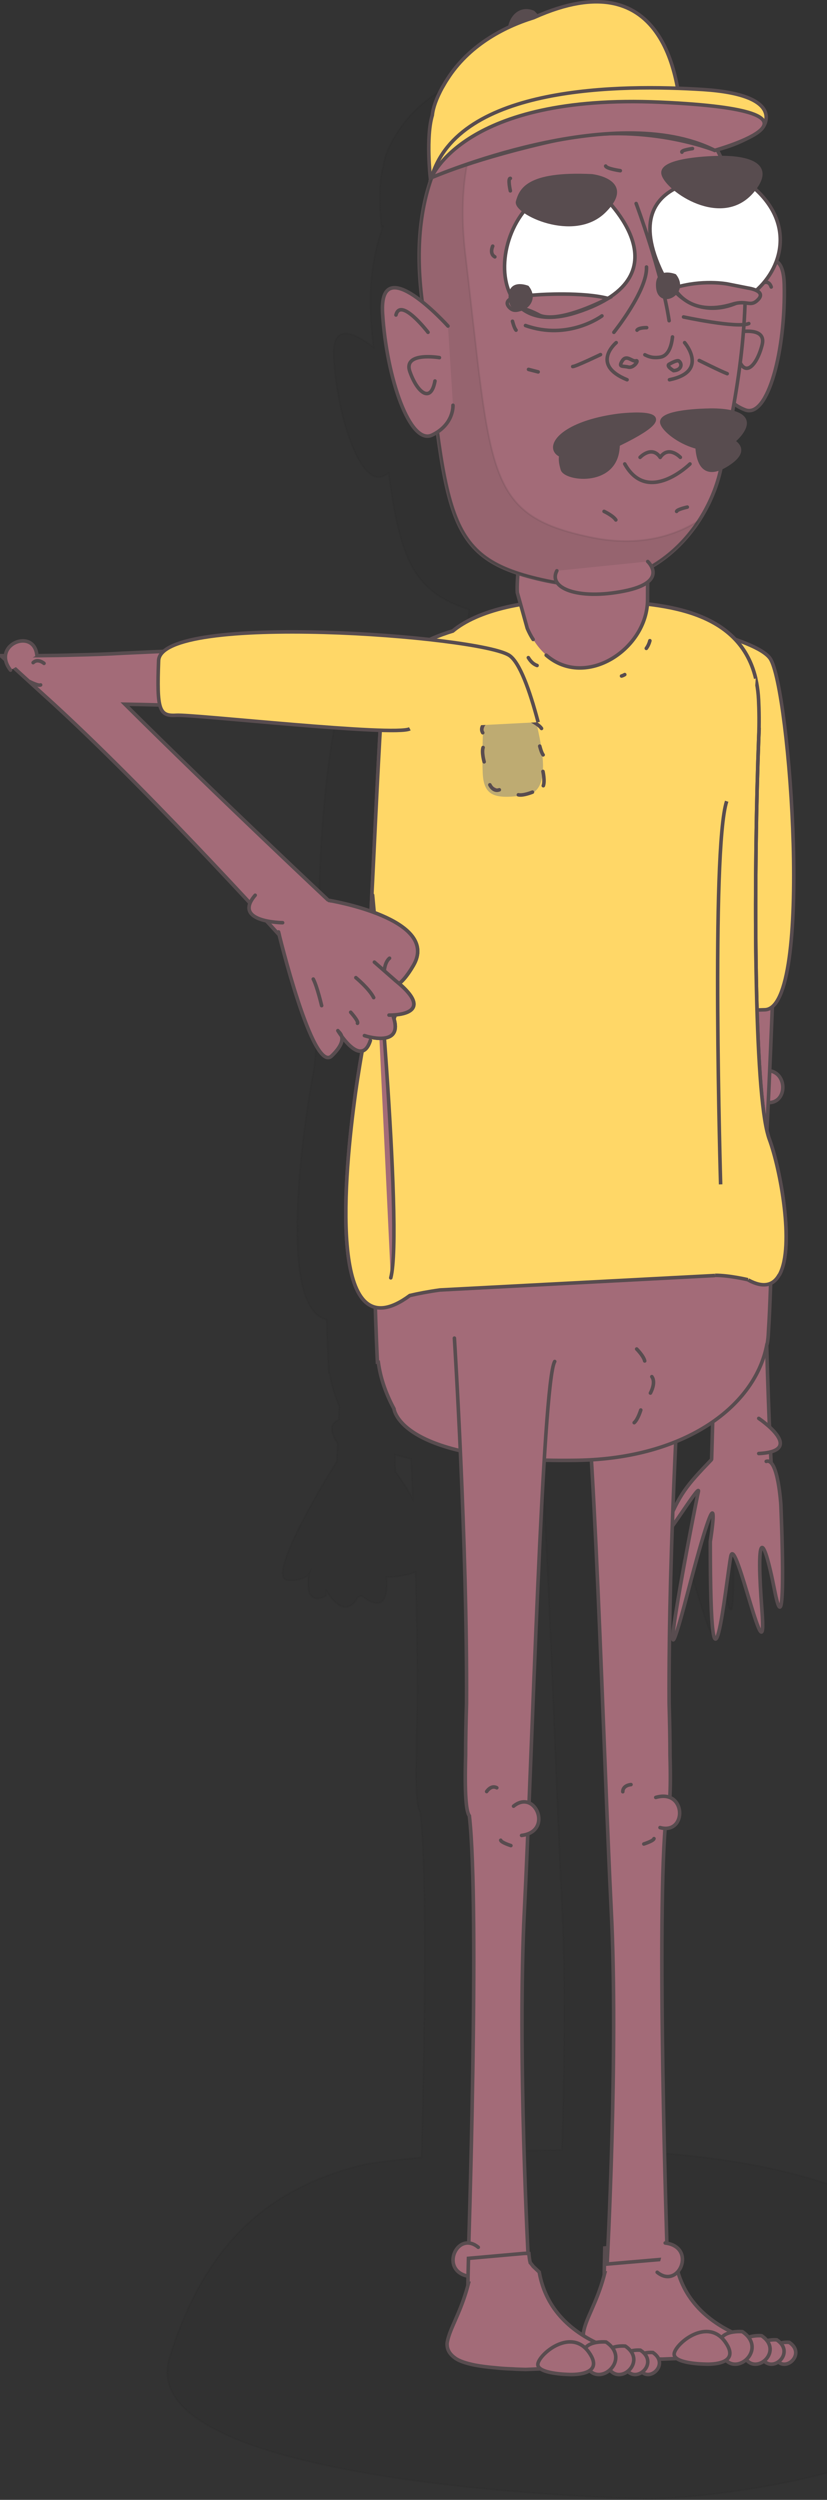<?xml version="1.0" encoding="utf-8"?>
<!-- Generator: Adobe Illustrator 22.1.0, SVG Export Plug-In . SVG Version: 6.00 Build 0)  -->
<svg version="1.1" id="Layer_1" xmlns="http://www.w3.org/2000/svg" xmlns:xlink="http://www.w3.org/1999/xlink" x="0px" y="0px"
	 viewBox="0 0 464.1 1401.5" style="enable-background:new 0 0 464.1 1401.5;" xml:space="preserve">
<rect x="0" y="0" width="464.1" height="1401.5" fill="#333333" stroke="none"/>
<style type="text/css">
	.st0{opacity:0.1;fill:#231F20;stroke:#231F20;stroke-miterlimit:10;enable-background:new    ;}
	.st1{fill:#A36B78;stroke:#584C4F;stroke-width:2;stroke-linecap:round;stroke-miterlimit:10;}
	.st2{fill:#A36B78;stroke:#584C4F;stroke-width:2;stroke-linecap:round;stroke-linejoin:round;stroke-miterlimit:10;}
	.st3{fill:#FFD767;stroke:#584C4F;stroke-width:2;stroke-miterlimit:10;}
	.st4{fill:#A36B78;}
	.st5{fill:none;stroke:#584C4F;stroke-width:2;stroke-linecap:round;stroke-miterlimit:10;}
	.st6{fill:#BEAB72;}
	.st7{fill:#584C4F;stroke:#584C4F;stroke-width:2;stroke-linecap:round;stroke-miterlimit:10;}
	.st8{fill:#FFFFFF;stroke:#584C4F;stroke-width:2;stroke-linecap:round;stroke-miterlimit:10;}
</style>
<g id="Layer_5">
</g>
<g id="Layer_3">
</g>
<g>
	<path class="st0" d="M362.4,1400.9c30.3,0.8,253.1-20.1,180-124.4c-36.7-52.4-121.6-68.1-197-70.8c-1.4-56.4-2.9-144.7,0.2-183
		c9.9,0.4,11-13.6,2.7-16.8c0.4-5.2,0.4-12.7,0.1-22.8V983c0-8.3-0.2-17.8-0.5-28c-0.1-30.8,0.7-64.9,1.8-96
		c6.1-8.1,15.7-22.8,14.7-18.9c-1.7,6.4-27.2,132.9-6.1,55.2c21-77.7,12.8-28.2,12.8-28.2c0.1,106.6,8.9,21.4,11.5,8
		s20.8,71,17.5,29.3c-3.4-41.7,0.1-45.3,7.2-10.5c7.1,34.7,3.4-47.1,3.4-47.1s-1.2-18.2-5.5-22.6c-0.1-1.7-0.2-3.6-0.3-5.9
		c9.6-2.4,4.5-9-0.6-13.5c-0.5-11.9-1.1-27.3-1.6-44.6c0.1-0.1,0.1-0.2,0.1-0.3l0.1-0.1c0.1-0.4,0.2-1,0.3-1.7
		c0.3-2,0.4-4.1,0.5-6.1c0.5-6.2,0.9-15.3,1.2-25.2c2-0.8,3.6-2.4,4.9-4.5c0.2-0.2,0.3-0.4,0.4-0.6c8.3-15.4,0.4-56.9-5.9-73.3
		c-0.4-1.1-0.8-2.5-1.2-4c0-0.1-0.1-0.3-0.1-0.4c0.1-2.4,0.2-4.7,0.3-7c0.1-2.7,0.3-5.5,0.4-8.4c10.5,0.3,11-15.6,0.8-17.3
		c0.5-10.6,1-22.4,1.5-34.9c21.7-18.1,9.2-174-1.3-188.9c-2.5-3.6-9.8-7.1-19.6-10.4c-0.7-0.7-1.4-1.3-2.1-2
		c-0.1-0.1-0.1-0.1-0.2-0.2c-0.8-0.7-1.5-1.3-2.3-1.9c-0.1-0.1-0.2-0.2-0.3-0.3c-0.7-0.6-1.5-1.2-2.3-1.7c-0.1-0.1-0.3-0.2-0.4-0.3
		c-0.8-0.5-1.6-1-2.4-1.5c-0.1,0-0.3-0.1-0.4-0.2c-0.8-0.5-1.6-1-2.5-1.4c-0.1-0.1-0.2-0.1-0.3-0.2c-0.9-0.4-1.8-0.9-2.7-1.3
		c-0.1-0.1-0.1-0.1-0.2-0.1c-0.9-0.4-1.8-0.8-2.8-1.2c-0.1,0-0.1-0.1-0.2-0.1c-1-0.4-1.9-0.8-2.9-1.1c-0.1,0-0.3-0.1-0.4-0.1
		c-1-0.3-1.9-0.6-2.9-0.9c-0.2,0-0.3-0.1-0.5-0.1c-1-0.3-1.9-0.5-2.9-0.8c-0.2,0-0.3-0.1-0.5-0.1c-1-0.2-2-0.5-3-0.7
		c-0.1,0-0.3-0.1-0.4-0.1c-1-0.3-2.1-0.5-3.1-0.7c0,0-0.1,0-0.2,0c-1.1-0.2-2.1-0.4-3.2-0.6h-0.1c-1.1-0.2-2.1-0.3-3.2-0.5
		c-0.1-0.1-0.3-0.1-0.4-0.1c-1-0.1-2.1-0.3-3.1-0.4c-0.2-0.1-0.3-0.1-0.5-0.1c-1-0.1-1.9-0.2-2.9-0.3l0,0c0.1-0.7,0.1-1.4,0.1-2.2
		c0.1-1.9,0.1-5.4,0.1-9.6c4-3,3.4-6.3,2.2-8.5c0.5-0.3,0.9-0.5,1.4-0.8c0.1,0,0.1,0,0.1,0c0.8-0.4,1.6-0.9,2.3-1.4
		c0.1-0.1,0.2-0.1,0.3-0.2c0.6-0.4,1.3-0.9,1.9-1.3c0.1-0.1,0.2-0.1,0.3-0.2c0.8-0.5,1.5-1.1,2.2-1.6l0,0c0.7-0.5,1.3-1.1,2-1.6
		c0.1,0,0.2-0.1,0.3-0.2c1.3-1.1,2.6-2.2,3.9-3.4c0.1-0.1,0.1-0.1,0.2-0.2c0.6-0.6,1.2-1.2,1.8-1.8l0,0c0.7-0.6,1.3-1.3,1.9-1.9l0,0
		c0.6-0.6,1.1-1.3,1.7-1.9l0.1-0.1c1.1-1.3,2.2-2.7,3.2-4l0.1-0.1c1.1-1.4,2.1-2.8,3-4.2l0,0l0,0c6.2-9.3,10.3-19.3,12.2-28.5
		c1.2-0.5,2.5-1.2,3.9-2.1c8.8-5.5,7.5-9.6,2.9-12.5c1-0.7,2-1.6,2.9-2.6c7.5-8,2.9-11.6-3.3-13.1c0.3-1.5,0.6-3.1,0.9-4.7
		c1.7,1.3,3.8,2.5,6.4,3.5c12.9,4.7,22.8-33.1,21.9-68.1c-0.2-7.4-1.9-11.2-4.5-12.7c4.6-12.1,2.4-26.7-12.3-39.4
		c12.2-15.7-11.2-16.8-18.8-16.7c-0.7-1.5-1.4-2.9-2.2-4.3c6.8-1.6,12.1-3.7,16-5.7c4.6-2.1,8.8-4.5,10-7
		c0.5-0.6,11.4-17.1-33.8-19.9c-4.4-0.3-9.2-0.5-14.4-0.7c-5.4-28.9-23.2-62.5-79-39.1c-1.1-1.3-2.1-2.2-2.1-2.2
		c-7.1-2.9-12,2.5-13.1,7.9c-13.3,5.9-26.3,15-34.9,28.4c-1,1.5-1.8,2.9-2.6,4.2l0,0c0,0-0.1,0-0.1,0.1c-3.6,6.4-5.4,11.4-5.8,15.4
		c-3.7,11.9-1,34.2-1,34.2s0.2-0.1,0.6-0.3c0,0.1,0,0.1,0,0.1s0,0,0.1,0c-0.1,0.2-0.1,0.4-0.2,0.6c-0.2,0.7-0.5,1.4-0.7,2.1
		c-0.2,0.6-0.3,1.1-0.5,1.6c-0.2,0.7-0.4,1.4-0.6,2.1c-0.2,0.5-0.3,1-0.5,1.6c-0.2,0.7-0.4,1.5-0.6,2.2c-0.1,0.5-0.3,1.1-0.4,1.7
		c-0.2,0.7-0.3,1.5-0.5,2.2c-0.1,0.6-0.3,1.2-0.4,1.8c-0.1,0.8-0.3,1.5-0.4,2.3c-0.1,0.6-0.2,1.3-0.3,1.9c-0.2,0.8-0.3,1.6-0.4,2.4
		c-0.1,0.7-0.2,1.3-0.3,2c-0.1,0.8-0.2,1.6-0.3,2.4c-0.1,0.7-0.1,1.4-0.2,2.1c-0.1,0.8-0.1,1.7-0.2,2.5c-0.1,0.7-0.2,1.4-0.2,2.1
		c0,0.8-0.1,1.7-0.1,2.6c0,0.7-0.1,1.5-0.1,2.2c0,0.9,0,1.8,0,2.7c0,0.7,0,1.5,0,2.2c0,1,0.1,1.9,0.1,2.9c0,0.7,0,1.5,0,2.2
		c0.1,1,0.1,2.1,0.2,3.1c0,0.8,0.1,1.5,0.1,2.2c0.1,1.2,0.2,2.4,0.3,3.6c0,0.7,0,1.3,0.1,1.9c0.2,1.8,0.4,3.6,0.6,5.5
		c0,0.1,0,0.1,0,0.1c0.1,0.9,0.2,1.9,0.3,2.8c-10.8-8.4-23.6-14.3-22.3,6.2c2.2,34.9,15.4,71.8,27.8,66c1.1-0.6,2.1-1.1,3-1.7
		c0.3,2.2,0.6,4.3,0.9,6.4c0.3,2.2,0.7,4.4,1,6.5c0.8,5.2,1.7,10.1,2.7,14.5c0.8,3.5,1.6,6.8,2.5,9.9c0.2,0.8,0.5,1.6,0.7,2.3
		c1.5,4.4,3.1,8.4,4.9,11.9c0.3,0.6,0.6,1.1,0.9,1.7c0.6,1.2,1.3,2.3,2,3.3c0.4,0.5,0.7,1,1.1,1.5c1.3,1.8,2.7,3.4,4.2,4.9
		c6,6.1,13.8,10.3,24.2,13.6c-0.4,4.2-0.5,8.1-0.4,10.4l1.9,6.4c-17,2.8-30,8-37.9,14.4c-7,2.1-17.6,5.9-26,12.1
		c-6.1,4.5-11.1,10.2-12.7,17.4c-0.2,0.8-0.3,1.7-0.4,2.5c-0.2,1.6-0.4,3.7-0.6,6.2c-5.6,30-10.1,89.5-7,130.3
		c-1.6,29.7-3,53.8-4.1,59c-0.5,2.8-2.1,11.5-3.8,23.1c-0.2,1.5-0.4,2.9-0.6,4.4c-5.4,39.4-11,106.6,11.7,112
		c0.5,16.6,1.2,30,1.2,30s0.2,0,0.5,0c0.8,5.9,2.6,12.1,5.4,18.4c-0.1,2.7-0.2,5.2-0.3,7.7c-6.2,2.5-3.9,8.5-0.6,13.3
		c-0.2,3.8-0.4,7.2-0.5,10c-0.7,1.1-1.7,2.8-3,4.9c-10.2,16.7-36.2,61.5-24.3,61.7c0.1,0,0.3,0,0.4,0c0.3,0,0.6,0,0.9,0
		c0.1,0,0.3,0,0.5,0s0.5,0,0.7,0s0.3,0,0.5,0s0.4,0,0.6,0s0.3,0,0.5,0c0.2-0.1,0.4-0.1,0.6-0.1c0.1-0.1,0.3-0.1,0.4-0.1
		c0.2,0,0.4-0.1,0.6-0.1c0.1-0.1,0.2-0.1,0.3-0.1c0.2,0,0.4-0.1,0.6-0.1c0.1-0.1,0.2-0.1,0.3-0.1c0.2-0.1,0.4-0.1,0.6-0.2
		c0.1-0.1,0.1-0.1,0.2-0.1c0.2-0.1,0.4-0.1,0.6-0.2h0.1c0.2,0,0.4-0.1,0.6-0.2l0,0c1.4-0.7,2.2-1.5,2.7-2.3
		c-0.1,0.3-0.1,0.7-0.2,1.1v0.1c-0.1,0.1-0.1,0.3-0.1,0.5c0,0,0,0.1,0,0.2c-0.1,0.2-0.1,0.5-0.1,0.7s0,0.3,0,0.5c0,0.1,0,0.3,0,0.4
		c0,0.1,0,0.3,0,0.4c0,0.1,0,0.3,0,0.4s0,0.3,0,0.5c0,0.1,0,0.2,0,0.3c0,0.3,0,0.5,0,0.8c0,0.1,0,0.2,0,0.3c0,0.2,0,0.4,0,0.6
		c0,0.1,0,0.2,0,0.3c0.1,0.2,0.1,0.5,0.1,0.7c0,0.1,0,0.1,0,0.2c0,0.3,0.1,0.5,0.1,0.8c0,0.1,0,0.1,0,0.2c0,0.2,0,0.4,0.1,0.6
		c0.1,0.1,0.1,0.1,0.1,0.2c0.1,0.3,0.1,0.5,0.2,0.7c0,0.1,0,0.1,0,0.1c0.1,0.3,0.2,0.5,0.3,0.7c0.1,0,0.1,0.1,0.1,0.1
		c0.1,0.2,0.2,0.3,0.3,0.5l0.1,0.1c0.1,0.2,0.3,0.3,0.4,0.5l0,0c0.2,0.2,0.3,0.4,0.5,0.5l0.1,0.1c0.2,0.1,0.3,0.2,0.5,0.3
		c0.1,0,0.1,0.1,0.2,0.1c0.2,0.1,0.4,0.1,0.6,0.2l0,0c0.2,0,0.4,0.1,0.7,0.1c0.1,0,0.1,0,0.2,0c0.2,0,0.4,0,0.6,0c0,0,0.1,0,0.2,0
		c0.3,0,0.6,0,0.9-0.1l0,0c0.3,0,0.7-0.1,1-0.2c0.1,0,0.2-0.1,0.3-0.1c0.2-0.1,0.5-0.2,0.8-0.3c0.1,0,0.2-0.1,0.3-0.1
		c0.4-0.1,0.8-0.3,1.2-0.5l0,0l0.3-3l0,0c0,0,0.1,0.1,0.1,0.2c0,0.1,0.1,0.1,0.1,0.2c0.1,0.1,0.1,0.2,0.2,0.3c0,0.1,0.1,0.1,0.1,0.2
		c0.1,0.1,0.1,0.2,0.2,0.3c0,0.1,0.1,0.1,0.1,0.2c3.2,4.8,10.6,13.5,16.8,2.3l2.2-0.9c5,4.1,15.5,10.3,13.9-10.6
		c1.8,0.2,4,0.1,6.9-0.3l0,0c0.5-0.1,1.1-0.2,1.7-0.3h0.1c0.6-0.2,1.2-0.3,1.8-0.4c0.1,0,0.3-0.1,0.4-0.1c0.6-0.1,1.3-0.2,1.9-0.4
		l0,0c1.3-0.3,2.4-0.7,3.5-1.2c0.7,24.7,1.1,50.2,1,73.8c-0.3,10.2-0.5,19.6-0.5,28v0.1c-0.6,21.1,0.3,30.5,2.1,32.7
		c4.1,34.1,2.3,133.8,0.8,193.6c-19.2,1.9-31,3.7-31,3.7c-49.9,11.9-89.1,39.5-110.5,108.8C73.8,1391.3,332.1,1400.2,362.4,1400.9z
		 M231.7,840.4c-4.8-8.7-9.7-15.3-9.7-15.3h-0.1c-0.1-1.9-0.2-5.2-0.3-9.6c2.8,0.8,5.8,1.6,9.1,2.4
		C231.1,825,231.4,832.5,231.7,840.4z M350,850.8c0.5-13.5,1-26.2,1.6-37.8c7.7-3,14.7-6.7,20.8-10.8c-0.2,9.2-0.5,16.3-0.6,20.5
		h-0.2C360.2,834.1,355.4,839.3,350,850.8z M315.4,1205.4c-17.4,0.1-33.8,0.8-48.4,1.7c-1.4-40.2-2.4-96.1-0.1-140.3
		c0.6-11.3,1.2-25.3,1.9-41c9.3-3.3,7-14.3,0.7-16.9c2.4-59.1,5.3-135.4,8.5-185.9c5.7,0.2,11.9,0.2,18.5,0.1c2.6,0,5.2-0.2,7.7-0.3
		c4.4,69.8,8.2,189.2,11.1,244C317.6,1110.3,316.6,1165.3,315.4,1205.4z"/>
	<g>
		<g>
			<g id="XMLID_4075_">
				<path id="XMLID_4076_" class="st1" d="M425.9,600.8c17.3-5.1,17.6,21.1,2.4,16.9"/>
			</g>
			<path id="XMLID_4074_" class="st1" d="M405.7,354.3c-2.8,67.9-11.4,184.3-6.5,215.7c6.9,43.9,0,252.7,0,252.7l33.8,2.9
				c0,0-6.4-118.3-2.3-198.8c2.3-44.4,5.1-130,8.4-199.6"/>
			<g id="XMLID_4072_">
				<path id="XMLID_4073_" class="st1" d="M430,819.3c6.6-2.3,8.2,24.2,8.2,24.2s3.7,84.5-3.4,48.6c-7.1-36-10.5-32.3-7.2,10.8
					c3.3,43.1-14.9-44-17.5-30.3s-11.5,101.8-11.5-8.3c0,0,8.2-51.1-12.8,29.1s4.5-50.4,6.1-57.1s-25.7,39.1-18.2,20.2
					s11.6-23.6,25.5-38.1"/>
			</g>
			<path id="XMLID_4071_" class="st1" d="M412.2,604.1c0.4-1.2,6-2.4,6-2.4"/>
			<path id="XMLID_4070_" class="st1" d="M424.5,612.3c-1,3.5-5.5,2.7-5.5,2.7"/>
			<path id="XMLID_4069_" class="st2" d="M425.8,814.9c27.2-1.4,0-19.7,0-19.7"/>
		</g>
		<path id="XMLID_4068_" class="st3" d="M394.8,353.1c18.2,4.8,33.5,10.4,37.4,16.1c11.1,16.3,24.5,195.9-2.9,196.9
			c-27.4,1-31.2-0.2-30.6-9.9c0.6-9.8-12-122.6-7.6-131.1"/>
		<g>
			<path class="st1" d="M327.4,1307.9c-0.1,2.5,0.6,4.7,2.7,6.8c0.5,0.5,1.1,1,1.8,1.5c2.3,1.7,6.1,2.9,10.8,3.9
				c3.6,0.7,7.7,1.2,12.3,1.6c2.9,0.3,5.9,0.5,9.1,0.6c2.4,0.2,4.9,0.2,7.4,0.3c2.5-0.1,5-0.2,7.4-0.3c3.2-0.2,6.2-0.4,9.1-0.6
				c4.6-0.3,8.7-0.9,12.3-1.6c4.7-0.9,8.5-2.2,10.8-3.9c0.7-0.5,1.3-1,1.8-1.5c1.6-1.6,2.4-3.3,2.6-5.1
				c-17.7-7.4-32.6-20.1-36.4-41.6c-2.1-2-3.4-3.2-3.4-3.2s-0.4-0.6-1.1-1.4c-0.1-0.2-0.3-0.4-0.5-0.6c0-0.1-0.1-0.3-0.1-0.4
				c-0.3-1-0.5-2.6-0.7-4.8l-1.7-0.1l-1.7,0.1l-30.5,2.7c-0.2,7.8-0.3,12.7-0.3,13.8c0,0.1,0,0.2,0,0.2s0.1,0,0.3,0
				c-1.7,6.7-3.8,12.2-5.8,16.9c-2.1,5-4.1,9.1-5.2,12.6C327.9,1305.3,327.6,1306.7,327.4,1307.9z"/>
			<path class="st1" d="M326,763.3c6.9,11.2,12.9,226.7,17,307.2s-2.3,198.8-2.3,198.8l33.8-2.9c0,0-6.5-196.8-0.6-248.4
				c1.8-2.2,2.7-12,2.1-33.8v-0.1c0-8.7-0.2-18.5-0.5-29c-0.5-89.3,6.8-204.9,6.8-204.9"/>
			<g>
				<g id="XMLID_4066_">
					<path id="XMLID_4067_" class="st1" d="M435.2,1321.8c-4.4-9.8,7.7-8.6,7.7-8.6C453,1319.9,439.5,1331.4,435.2,1321.8z"/>
				</g>
				<g id="XMLID_4064_">
					<path id="XMLID_4065_" class="st1" d="M427.3,1321.3c-4.8-10.8,8.6-9.5,8.6-9.5C447.2,1319.3,432.2,1332.1,427.3,1321.3z"/>
				</g>
				<g id="XMLID_4062_">
					<path id="XMLID_4063_" class="st1" d="M417.4,1320.6c-5.6-12.6,10-11.1,10-11.1C440.5,1318.3,423.1,1333.2,417.4,1320.6z"/>
				</g>
				<g id="XMLID_4060_">
					<path id="XMLID_4061_" class="st1" d="M405.2,1319.9c-6.5-14.4,11.4-12.7,11.4-12.7C431.6,1317.3,411.6,1334.3,405.2,1319.9z"
						/>
				</g>
				<path id="XMLID_4059_" class="st1" d="M378.4,1319.2c1.4-5.9,18.8-20,28.6-6.2c9.8,13.8-11.4,12.4-11.4,12.4
					S377,1325.2,378.4,1319.2z"/>
			</g>
			<path id="XMLID_4058_" class="st1" d="M349.5,1004.5c0-3.7,4.6-4,4.6-4"/>
			<path id="XMLID_4057_" class="st1" d="M367,1030.8c-0.3,1.3-5.7,3-5.7,3"/>
			<g id="XMLID_4055_">
				<path id="XMLID_4056_" class="st1" d="M373.3,1257.5c17.9,2.2,7.7,26.4-4.5,16.4"/>
			</g>
			<g id="XMLID_4053_">
				<path id="XMLID_4054_" class="st1" d="M368,1007.7c17.3-5.1,17.6,21.1,2.4,16.9"/>
			</g>
		</g>
		<path class="st1" d="M211.8,763.7c0,0,0.2,0,0.5,0c1.1,8.3,3.9,17,8.8,26.1c0,0,2.7,30.5,102.9,28.9c61.4-1,100.2-31,106.4-65.1
			l0.1-0.1c0.1-0.3,0.2-1,0.3-1.7c0.3-2.1,0.4-4.2,0.5-6.3c1.5-22.4,2.6-81.3,2.6-81.3l-222.1,8.3
			C208.1,690.3,211.8,763.7,211.8,763.7z"/>
		<g>
			<path class="st3" d="M229.9,726.2c4.7-1.1,10.4-2.2,16.9-3.1l154.3-8.1c8-0.1,18.8,2.5,18.8,2.5c8.6,4.7,14.1,2.9,17.3-2.7
				c0.2-0.2,0.3-0.4,0.4-0.6c8.3-15.9,0.4-58.8-5.9-75.7c-0.4-1.1-0.8-2.5-1.2-4.1c-7.6-31.3-7.5-148.8-4.7-221.3
				c0.3-7.8,0.2-14.7-0.1-20.8c-2.7-53.6-57.6-54.2-93.1-55.7c-37.6-1.6-65.1,5.9-78.5,17.1c-7,2.1-17.6,6.1-26,12.5
				c-6.1,4.6-11.1,10.6-12.7,18c-0.2,0.9-0.3,1.7-0.4,2.6c-2.9,26.4-8.8,187.4-11.7,202c-0.5,2.9-2.1,11.8-3.8,23.8
				c-0.2,1.5-0.4,3-0.6,4.5C192.3,666.9,185.4,759.3,229.9,726.2z"/>
			<path class="st3" d="M419.9,717.6c8.6,4.7,14.1,2.9,17.3-2.7c0.2-0.2,0.3-0.4,0.4-0.6c8.3-15.9,0.4-58.8-5.9-75.7
				c-0.4-1.1-0.8-2.5-1.2-4.1c-7.6-31.3-7.5-148.8-4.7-221.3c0.1-1.8,0.2-3.5,0.2-5.2"/>
			<path class="st3" d="M424.1,380.4c-9.9-41.7-58.8-42.3-91.5-43.7c-37.6-1.6-65.1,5.9-78.5,17.1c-7,2.1-17.6,6.1-26,12.5
				c-6.1,4.6-11.1,10.6-12.7,18c-0.2,0.9-0.3,1.7-0.4,2.6c-2.9,26.4-8.8,187.4-11.7,202c-0.5,2.9-2.1,11.8-3.8,23.8
				c-0.2,1.5-0.4,3-0.6,4.5c-6.6,49.7-13.5,142.1,31.1,109.1c4.7-1.1,10.4-2.2,16.9-3.1l154.3-8.1"/>
		</g>
		<path id="XMLID_4052_" class="st1" d="M219.3,716.4c7.2-27.5-10.2-214.6-10.2-214.6"/>
		<g>
			<path id="XMLID_4051_" class="st4" d="M295.9,352.2c19,42.5,67.4,16.6,67.5-16c0-5.8,0.1-28.3,0.3-35c0.1-5.2,1-35.4-6-51
				c-22.4-50-85.4-5.3-62.6,33.6c-1.3,4.2-2.1,9.2-2.5,15.1c-0.4,6.5-2.7,26.3-2.3,33.2"/>
			<path id="XMLID_4050_" class="st5" d="M299.2,358.5c-1.2-1.8-2.3-3.9-3.3-6.2l-5.6-20.1c-0.5-7,1.9-26.8,2.3-33.2
				c0.4-5.9,1.2-10.9,2.5-15.1c-22.8-38.9,40.1-83.6,62.6-33.6c7,15.6,6.1,45.8,6,51c-0.1,6.7-0.3,29.2-0.3,35
				c-0.1,27.5-34.7,50.3-56.9,31"/>
		</g>
		<g>
			<path class="st1" d="M311.3,763.3c-6.9,11.2-12.9,226.7-17,307.2s2.3,198.8,2.3,198.8l-33.8-2.9c0,0,6.5-196.8,0.6-248.4
				c-1.8-2.2-2.7-12-2.1-33.8v-0.1c0-8.7,0.2-18.5,0.5-29c0.5-89.3-6.8-204.9-6.8-204.9"/>
			<path id="XMLID_4049_" class="st1" d="M278.8,1002.3c-3.2-1.8-5.7,2.1-5.7,2.1"/>
			<path id="XMLID_4048_" class="st1" d="M281,1031.7c0.3,1.3,5.7,3,5.7,3"/>
			<g id="XMLID_4046_">
				<path id="XMLID_4047_" class="st1" d="M263.9,1276.3c-17.9-2.2-7.7-26.4,4.5-16.4"/>
			</g>
			<g id="XMLID_4044_">
				<path id="XMLID_4045_" class="st1" d="M292.7,1029c17.9-2.2,7.7-26.4-4.5-16.4"/>
			</g>
			<g>
				<path class="st1" d="M250.9,1313.7c-0.1,2.5,0.6,4.7,2.7,6.8c0.5,0.5,1.1,1,1.8,1.5c2.3,1.7,6.1,2.9,10.8,3.9
					c3.6,0.7,7.7,1.2,12.3,1.6c2.9,0.3,5.9,0.5,9.1,0.6c2.4,0.2,4.9,0.2,7.4,0.3c2.5-0.1,5-0.2,7.4-0.3c3.2-0.2,6.2-0.4,9.1-0.6
					c4.6-0.3,8.7-0.9,12.3-1.6c4.7-0.9,8.5-2.2,10.8-3.9c0.7-0.5,1.3-1,1.8-1.5c1.6-1.6,2.4-3.3,2.6-5.1
					c-17.7-7.4-32.6-20.1-36.4-41.6c-2.1-2-3.4-3.2-3.4-3.2s-0.4-0.6-1.1-1.4c-0.1-0.2-0.3-0.4-0.5-0.6c0-0.1-0.1-0.3-0.1-0.4
					c-0.3-1-0.5-2.6-0.7-4.8l-1.7-0.1l-1.7,0.1l-30.5,2.7c-0.2,7.8-0.3,12.7-0.3,13.8c0,0.1,0,0.2,0,0.2s0.1,0,0.3,0
					c-1.7,6.7-3.8,12.2-5.8,16.9c-2.1,5-4.1,9.1-5.2,12.6C251.4,1311.1,251.1,1312.4,250.9,1313.7z"/>
				<g>
					<g id="XMLID_4042_">
						<path id="XMLID_4043_" class="st1" d="M358.7,1327.5c-4.4-9.8,7.7-8.6,7.7-8.6C376.5,1325.7,363,1337.2,358.7,1327.5z"/>
					</g>
					<g id="XMLID_4040_">
						<path id="XMLID_4041_" class="st1" d="M350.8,1327.1c-4.8-10.8,8.6-9.5,8.6-9.5C370.7,1325.1,355.7,1337.9,350.8,1327.1z"/>
					</g>
					<g id="XMLID_4038_">
						<path id="XMLID_4039_" class="st1" d="M340.9,1326.4c-5.6-12.6,10-11.1,10-11.1C364,1324.1,346.6,1339,340.9,1326.4z"/>
					</g>
					<g id="XMLID_4036_">
						<path id="XMLID_4037_" class="st1" d="M328.7,1325.7c-6.5-14.4,11.4-12.7,11.4-12.7C355.1,1323,335.1,1340.1,328.7,1325.7z"/>
					</g>
					<path id="XMLID_4035_" class="st1" d="M301.9,1325c1.4-5.9,18.8-20,28.6-6.2c9.8,13.8-11.4,12.4-11.4,12.4
						S300.5,1330.9,301.9,1325z"/>
				</g>
			</g>
		</g>
		<g>
			<path class="st6" d="M270.9,433.5c0.6,13.8,8,14.4,24.2,12.3c16.3-2.1,7.4-32.7,5.6-42.2c-1.9-9.5-29.3,0.7-29.3,0.7
				S270.3,419.7,270.9,433.5z"/>
			<g>
				<path id="XMLID_4015_" class="st1" d="M270.9,410.8c-1.9-3,1.6-5.8,1.6-5.8"/>
				<path id="XMLID_4014_" class="st1" d="M303.9,408.4c-1.5-2.3-6.5-4.7-6.5-4.7"/>
				<path id="XMLID_4013_" class="st1" d="M271.1,419.1c-0.9,2.7,0.6,8,0.6,8"/>
				<path id="XMLID_4012_" class="st1" d="M290.9,445.6c2.8,0.6,7.9-1.5,7.9-1.5"/>
				<path id="XMLID_4011_" class="st1" d="M280.2,442.8c-3.4,1.3-5.3-2.8-5.3-2.8"/>
				<path id="XMLID_4010_" class="st1" d="M304.8,423.2c-1-1.2-1.9-4.9-1.9-4.9"/>
				<line id="XMLID_4009_" class="st5" x1="288.7" y1="402.4" x2="283.3" y2="402.6"/>
				<path id="XMLID_4008_" class="st1" d="M304.9,440.5c1-2.6-0.2-8-0.2-8"/>
			</g>
			<g>
				<path id="XMLID_4007_" class="st1" d="M365.8,771.8c2.5,3.4-0.8,9.2-0.8,9.2"/>
				<path id="XMLID_4006_" class="st1" d="M361.8,763c-0.6-2.8-4.5-6.7-4.5-6.7"/>
				<path id="XMLID_4005_" class="st1" d="M355.9,797.6c2.1-1.8,3.7-7.1,3.7-7.1"/>
			</g>
		</g>
		<g id="XMLID_3715_">
			<g id="XMLID_4001_">
				<path id="XMLID_4004_" class="st1" d="M405.1,214.1c0,0,0.2,10.8,13.1,15.7c12.9,4.9,22.8-34.1,21.9-70.3s-35.9,10.2-35.9,10.2"
					/>
				<path id="XMLID_4003_" class="st1" d="M432.8,160.9c-3.4-10-17.1,11.2-17.1,11.2"/>
				<path id="XMLID_4002_" class="st1" d="M414.1,199.8c3.5,12.9,10.7,5.1,13.6-6.5c2.9-11.7-17.2-6.4-17.2-6.4"/>
			</g>
			<path id="XMLID_4000_" class="st7" d="M296,23.7c16.3-5.3,3.2-16.8,3.2-16.8C284.9,1,279.7,29,296,23.7z"/>
			<path id="XMLID_3999_" class="st1" d="M404.7,261.9c-6.5,33-38.9,76.3-98.1,63.7s-55.4-35.4-70-159.2S326.9,35,326.9,35
				C458.5,51.3,411.2,228.9,404.7,261.9z"/>
			<path class="st0" d="M236.7,166.5c14.7,123.8,10.7,146.5,69.9,159.1c41.9,8.9,70.3-10.2,85.7-33.8c-15.6,9.9-36,14.7-61.3,9.3
				c-59.2-12.5-55.2-35.3-69.9-159.1c-4.8-41,3.4-69.2,16.6-88.7C252.8,70.4,229.2,103.3,236.7,166.5z"/>
			<path id="XMLID_3998_" class="st3" d="M241.5,99.8c0,0,37-17.6,76.2-33.4c30.9,7.7,64.8,10.6,64.8,8c-0.2-27-7.8-98.3-83-64.5
				c-17.5,5.4-36.7,16-48.4,34.4c-1,1.5-1.8,2.9-2.6,4.3l0,0c0,0-0.1,0-0.1,0.1c-3.6,6.6-5.4,11.8-5.8,15.9
				C238.9,76.8,241.5,99.8,241.5,99.8z"/>
			<path id="XMLID_3997_" class="st1" d="M294.9,182.5c24.2,8.6,42.9-5.4,42.9-5.4"/>
			<path id="XMLID_3996_" class="st1" d="M420.2,181.4c-6.4,2.8-36.6-3.7-36.6-3.7"/>
			<path id="XMLID_3995_" class="st1" d="M312.5,320c-5.1,9.7,11.8,16.5,37.6,11.4s13.4-16.6,13.4-16.6"/>
			<path id="XMLID_3994_" class="st3" d="M428.5,70.8c0,0,12.3-17.6-33.9-20.6c-46.1-2.9-137.4-2.6-152.5,49.4
				c0,0,24.5-11,71.7-21.3s87.3,6,87.3,6C421.6,79.3,428.5,70.8,428.5,70.8z"/>
			<path id="XMLID_3993_" class="st1" d="M242.1,99.6c0,0,18.2-47.2,128.4-42.3s30.6,27,30.6,27C344,55.6,242.1,99.6,242.1,99.6z"/>
			<g>
				<path id="XMLID_3992_" class="st1" d="M362.8,149.7c0.6,13.1-18.3,36.6-18.3,36.6"/>
				<g id="XMLID_3989_">
					<path id="XMLID_3991_" class="st1" d="M361.9,198.9c0.8,0.4,1.8,0.9,3.1,1.2c1.5,0.4,3.5,0.5,5.7,0.1c4-0.8,6-5.1,6.7-11.3"/>
					<path id="XMLID_3990_" class="st1" d="M375.5,179.8c-4.1-27.2-18.5-65.7-18.5-65.7"/>
				</g>
				<g id="XMLID_3983_">
					<path id="XMLID_3988_" class="st1" d="M375.7,212.9c22.4-4.6,8.5-20.8,8.5-20.8"/>
					<path id="XMLID_3987_" class="st1" d="M351.9,212.9c-20.9-8.5-6.1-20.8-6.1-20.8"/>
					<path id="XMLID_3986_" class="st1" d="M352.6,205.8c-3.1-0.8-5.8,0.3-3.4-3.5c2.4-3.8,5.5,0.6,7.6,0
						C358.9,201.6,355.7,206.6,352.6,205.8z"/>
					<path id="XMLID_3985_" class="st1" d="M375.5,204.2c2.3-1.3,4.7-2.4,5.5-1.8c2.2,1.8,1.2,5.2-3,5.4
						C378,207.8,373.7,205.3,375.5,204.2z"/>
					<path id="XMLID_3984_" class="st1" d="M357.5,185.1c1-1.5,5.4-1.4,5.4-1.4"/>
				</g>
				<path id="XMLID_3982_" class="st1" d="M408.1,209.5c-3.5-1.3-15.7-7.4-15.7-7.4"/>
				<path id="XMLID_3981_" class="st1" d="M321.4,205.5c1.4,0.1,15.6-6.7,15.6-6.7"/>
			</g>
			<path id="XMLID_3980_" class="st1" d="M277.7,144c-3.2-1.8-1.2-6-1.2-6"/>
			<path id="XMLID_3979_" class="st1" d="M289.6,185.1c-1.1-1.3-2-5-2-5"/>
			<path id="XMLID_3978_" class="st1" d="M286.4,100c-1.6,0,0,7,0,7"/>
			<path id="XMLID_3977_" class="st1" d="M382.7,85.3c-0.7-1.1,5.9-2,5.9-2"/>
			<path id="XMLID_3976_" class="st1" d="M339.9,93.1c0.5,1.5,8.2,2.6,8.2,2.6"/>
			<path id="XMLID_3975_" class="st1" d="M379.7,286.7c0.4-1.2,6-2.4,6-2.4"/>
			<path id="XMLID_3974_" class="st1" d="M345.6,291.5c-1.5-2.4-6.6-4.8-6.6-4.8"/>
			<path id="XMLID_3973_" class="st1" d="M391,163.4"/>
			<path id="XMLID_3972_" class="st1" d="M354.4,167.7"/>
			<line id="XMLID_3971_" class="st5" x1="296.6" y1="207.1" x2="302" y2="208.5"/>
			<path id="XMLID_3970_" class="st1" d="M254.2,227.2c0,0,0.7,10.7-11.7,16.7s-25.6-32.1-27.8-68.2c-2.2-36.1,36.7,7.1,36.7,7.1"/>
			<path id="XMLID_3969_" class="st1" d="M222.2,176.6c2.6-10.3,18,9.7,18,9.7"/>
			<path id="XMLID_3968_" class="st1" d="M244.1,213.6c-2.4,13.1-10.2,6-14.1-5.3s16.6-7.8,16.6-7.8"/>
			<g>
				<path id="XMLID_3967_" class="st8" d="M370.4,150.6C344.5,93,416,99.9,416,99.9C476,140,396.3,208.2,370.4,150.6z"/>
				<path id="XMLID_3965_" class="st8" d="M323.5,175.2c65.4-21.1,12.9-67.3,12.9-67.3C279.3,84.4,258.1,196.3,323.5,175.2z"/>
				<path id="XMLID_3963_" class="st7" d="M290.5,113c-1.8,6,31.4,22.4,48.6,5.4s-6.9-19.8-6.9-19.8C295.4,96.8,292.3,107,290.5,113
					z"/>
				<path id="XMLID_3962_" class="st7" d="M372.2,97.7c2.4,8.8,33,30,50.2,9.3c17.2-20.7-20-18.6-20-18.6S369.8,88.9,372.2,97.7z"/>
				<g id="XMLID_3957_">
					<path id="XMLID_3959_" class="st1" d="M303.1,176.9c1.3,0.5,2.7,0.7,4.2,0.8c12.9,0.8,33.9-10.4,33.9-10.4
						c-14.2-3.7-38.3-2.1-38.3-2.1l-11.3,0.8c0,0-10.3,1.4-5.8,6.3c1.9,2,3.7,1.8,5.5,1.3c0.5-0.1,0.9-0.3,1.4-0.4
						C294.9,172.6,302.2,176.4,303.1,176.9z"/>
					<path id="XMLID_3958_" class="st1" d="M419.8,161.5c0,0,10.3,1.4,5.8,6.3c-4.5,4.8-6.2,0.2-14.4,2.7
						c-25.1,7.7-32.8-9.1-32.8-9.1c15.7-4.9,29.8-2.2,29.8-2.2L419.8,161.5z"/>
				</g>
				<path id="XMLID_3966_" class="st7" d="M369.2,161.4c-1.2-11.1,9.5-6.8,9.5-6.8C386.1,164.2,370.4,172.5,369.2,161.4z"/>
				<path id="XMLID_3964_" class="st7" d="M286.5,167.9c-1.2-11.1,9.5-6.8,9.5-6.8C303.4,170.6,287.7,179,286.5,167.9z"/>
			</g>
			<g id="XMLID_3952_">
				<path id="XMLID_3956_" class="st7" d="M408.5,260.2c21.4-13.9-17-18.9-17-18.9S387.1,274.1,408.5,260.2z"/>
				<path id="XMLID_3955_" class="st7" d="M371.5,237.3c2.1,7,28.1,23.8,42.8,7.4c14.6-16.4-17.1-14.7-17.1-14.7
					S369.4,230.3,371.5,237.3z"/>
				<path id="XMLID_3954_" class="st7" d="M315.6,263.1c1.6,5.6,28.4,9,31-10.6c2.6-19.6-12.8-14.4-12.8-14.4
					C311.4,248.1,314,257.5,315.6,263.1z"/>
				<path id="XMLID_3953_" class="st7" d="M347.6,248.9c44.4-21.6-0.6-16-0.6-16C295.7,239.7,303.2,270.5,347.6,248.9z"/>
			</g>
			<g id="XMLID_3716_">
				<path id="XMLID_3951_" class="st1" d="M350.6,260.1c13,23.3,36.6,0,36.6,0"/>
				<path id="XMLID_3718_" class="st1" d="M370.5,256.4c4.8-6.9,11.3,0,11.3,0"/>
				<path id="XMLID_3717_" class="st1" d="M370.5,256.4c-4.8-6.9-11.3,0-11.3,0"/>
			</g>
		</g>
		<path id="XMLID_3714_" class="st1" d="M296.5,368.7c1.5,2.5,3.2,3.8,4.9,4.4"/>
		<path id="XMLID_3713_" class="st1" d="M362.7,363.5c1.5-2,2-4.3,2-4.3"/>
		<path id="XMLID_3712_" class="st1" d="M348.8,379c0.7-0.2,1.3-0.5,1.8-0.8"/>
		<path id="XMLID_3695_" class="st3" d="M407.8,449.2c-8.9,27-3.4,214.8-3.4,214.8"/>
	</g>
</g>
<g>
	<path class="st1" d="M0.5,367.6c9.2,8.5,17.5,16,24.4,22.3c1.8,1.6,3.5,3.2,5.3,4.8C89.3,449,163.9,532.1,163.9,532.1l21.8-26
		c0,0-63.5-59.5-115.6-111.3c24.8,0.4,45.2,1.2,55.9,2.9c25.2,4,104.9-0.8,170.5-4.3l-64.4-33.9c-60.9,2.6-126.1,4.9-162.9,6.7
		c-8.4,0.5-17.3,0.8-26.4,1C29.1,367.6,14.8,367.7,0.5,367.6z"/>
	<g id="XMLID_20_">
		<path id="XMLID_32_" class="st4" d="M184.6,504.8l-28.3,17.7c0,0,19.3,79.6,29.8,69.5c5.6-5.4,6.3-8.8,5.7-11
			c4,5.4,12.1,14.4,16,2.4l-2-2.4c4.7,1.2,19.4,4.1,15.3-9.8l0.8-2.3c6.6-0.5,18.5-3.4,2.1-17.5c2.2-1.7,4.9-4.8,7.9-10
			C247.5,515.1,184.6,504.8,184.6,504.8z"/>
		<path id="XMLID_31_" class="st1" d="M156.3,522.5c0,0,19.3,79.6,29.8,69.5c5.6-5.4,6.3-8.8,5.7-11c4,5.4,12.1,14.4,16,2.4l-2-2.4
			c4.7,1.2,19.4,4.1,15.3-9.8l0.8-2.3c6.6-0.5,18.5-3.4,2.1-17.5c2.2-1.7,4.9-4.8,7.9-10c15.6-26.3-47.3-36.6-47.3-36.6"/>
		<g id="XMLID_24_">
			<g id="XMLID_26_">
				<path id="XMLID_30_" class="st2" d="M207.8,583.4c-5.2,16-18.2-5.6-18.2-5.6c0.1,0.7,7,4.1-3.5,14.2
					c-10.6,10.2-29.8-69.5-29.8-69.5"/>
				<path id="XMLID_29_" class="st2" d="M220.8,570.3c5.9,17.7-16.3,10.3-16.3,10.3"/>
				<path id="XMLID_28_" class="st2" d="M218.6,537.2c-6.6,5.4-2.3,30.4,13.3,4.2c15.6-26.3-47.3-36.6-47.3-36.6"/>
				<path id="XMLID_27_" class="st2" d="M210.1,539.4l12,10.5c24.8,20-3.8,19.2-3.8,19.2"/>
			</g>
			<path id="XMLID_25_" class="st2" d="M143.2,501.9c-13.1,15.2,15.4,15.4,15.4,15.4"/>
		</g>
		<path id="XMLID_23_" class="st1" d="M209.7,559.3c-2.5-5-10-11.2-10-11.2"/>
		<path id="XMLID_22_" class="st1" d="M200.6,573.7c0.9-1-3.8-6.2-3.8-6.2"/>
		<path id="XMLID_21_" class="st2" d="M180.5,563.8c0,0-2.5-10.7-4.7-14.9"/>
	</g>
	<g id="XMLID_54_">
		<path id="XMLID_55_" class="st1" d="M5.9,375.7c-11.1-14.2,13.2-24.1,14.8-8.4"/>
	</g>
	<path id="XMLID_52_" class="st1" d="M18.6,371.5c2.6-2.6,6.1,0.4,6.1,0.4"/>
	<path id="XMLID_51_" class="st1" d="M22.8,384c-1.2,0.7-6.2-1.9-6.2-1.9"/>
	<path id="XMLID_34_" class="st3" d="M302,404.9c-4.8-18.2-10.4-33.5-16.1-37.4C269.6,356.4,90.1,343,89,370.4
		c-1,27.4,0.2,31.2,9.9,30.6c9.8-0.6,122.6,12,131.1,7.6"/>
</g>
</svg>
